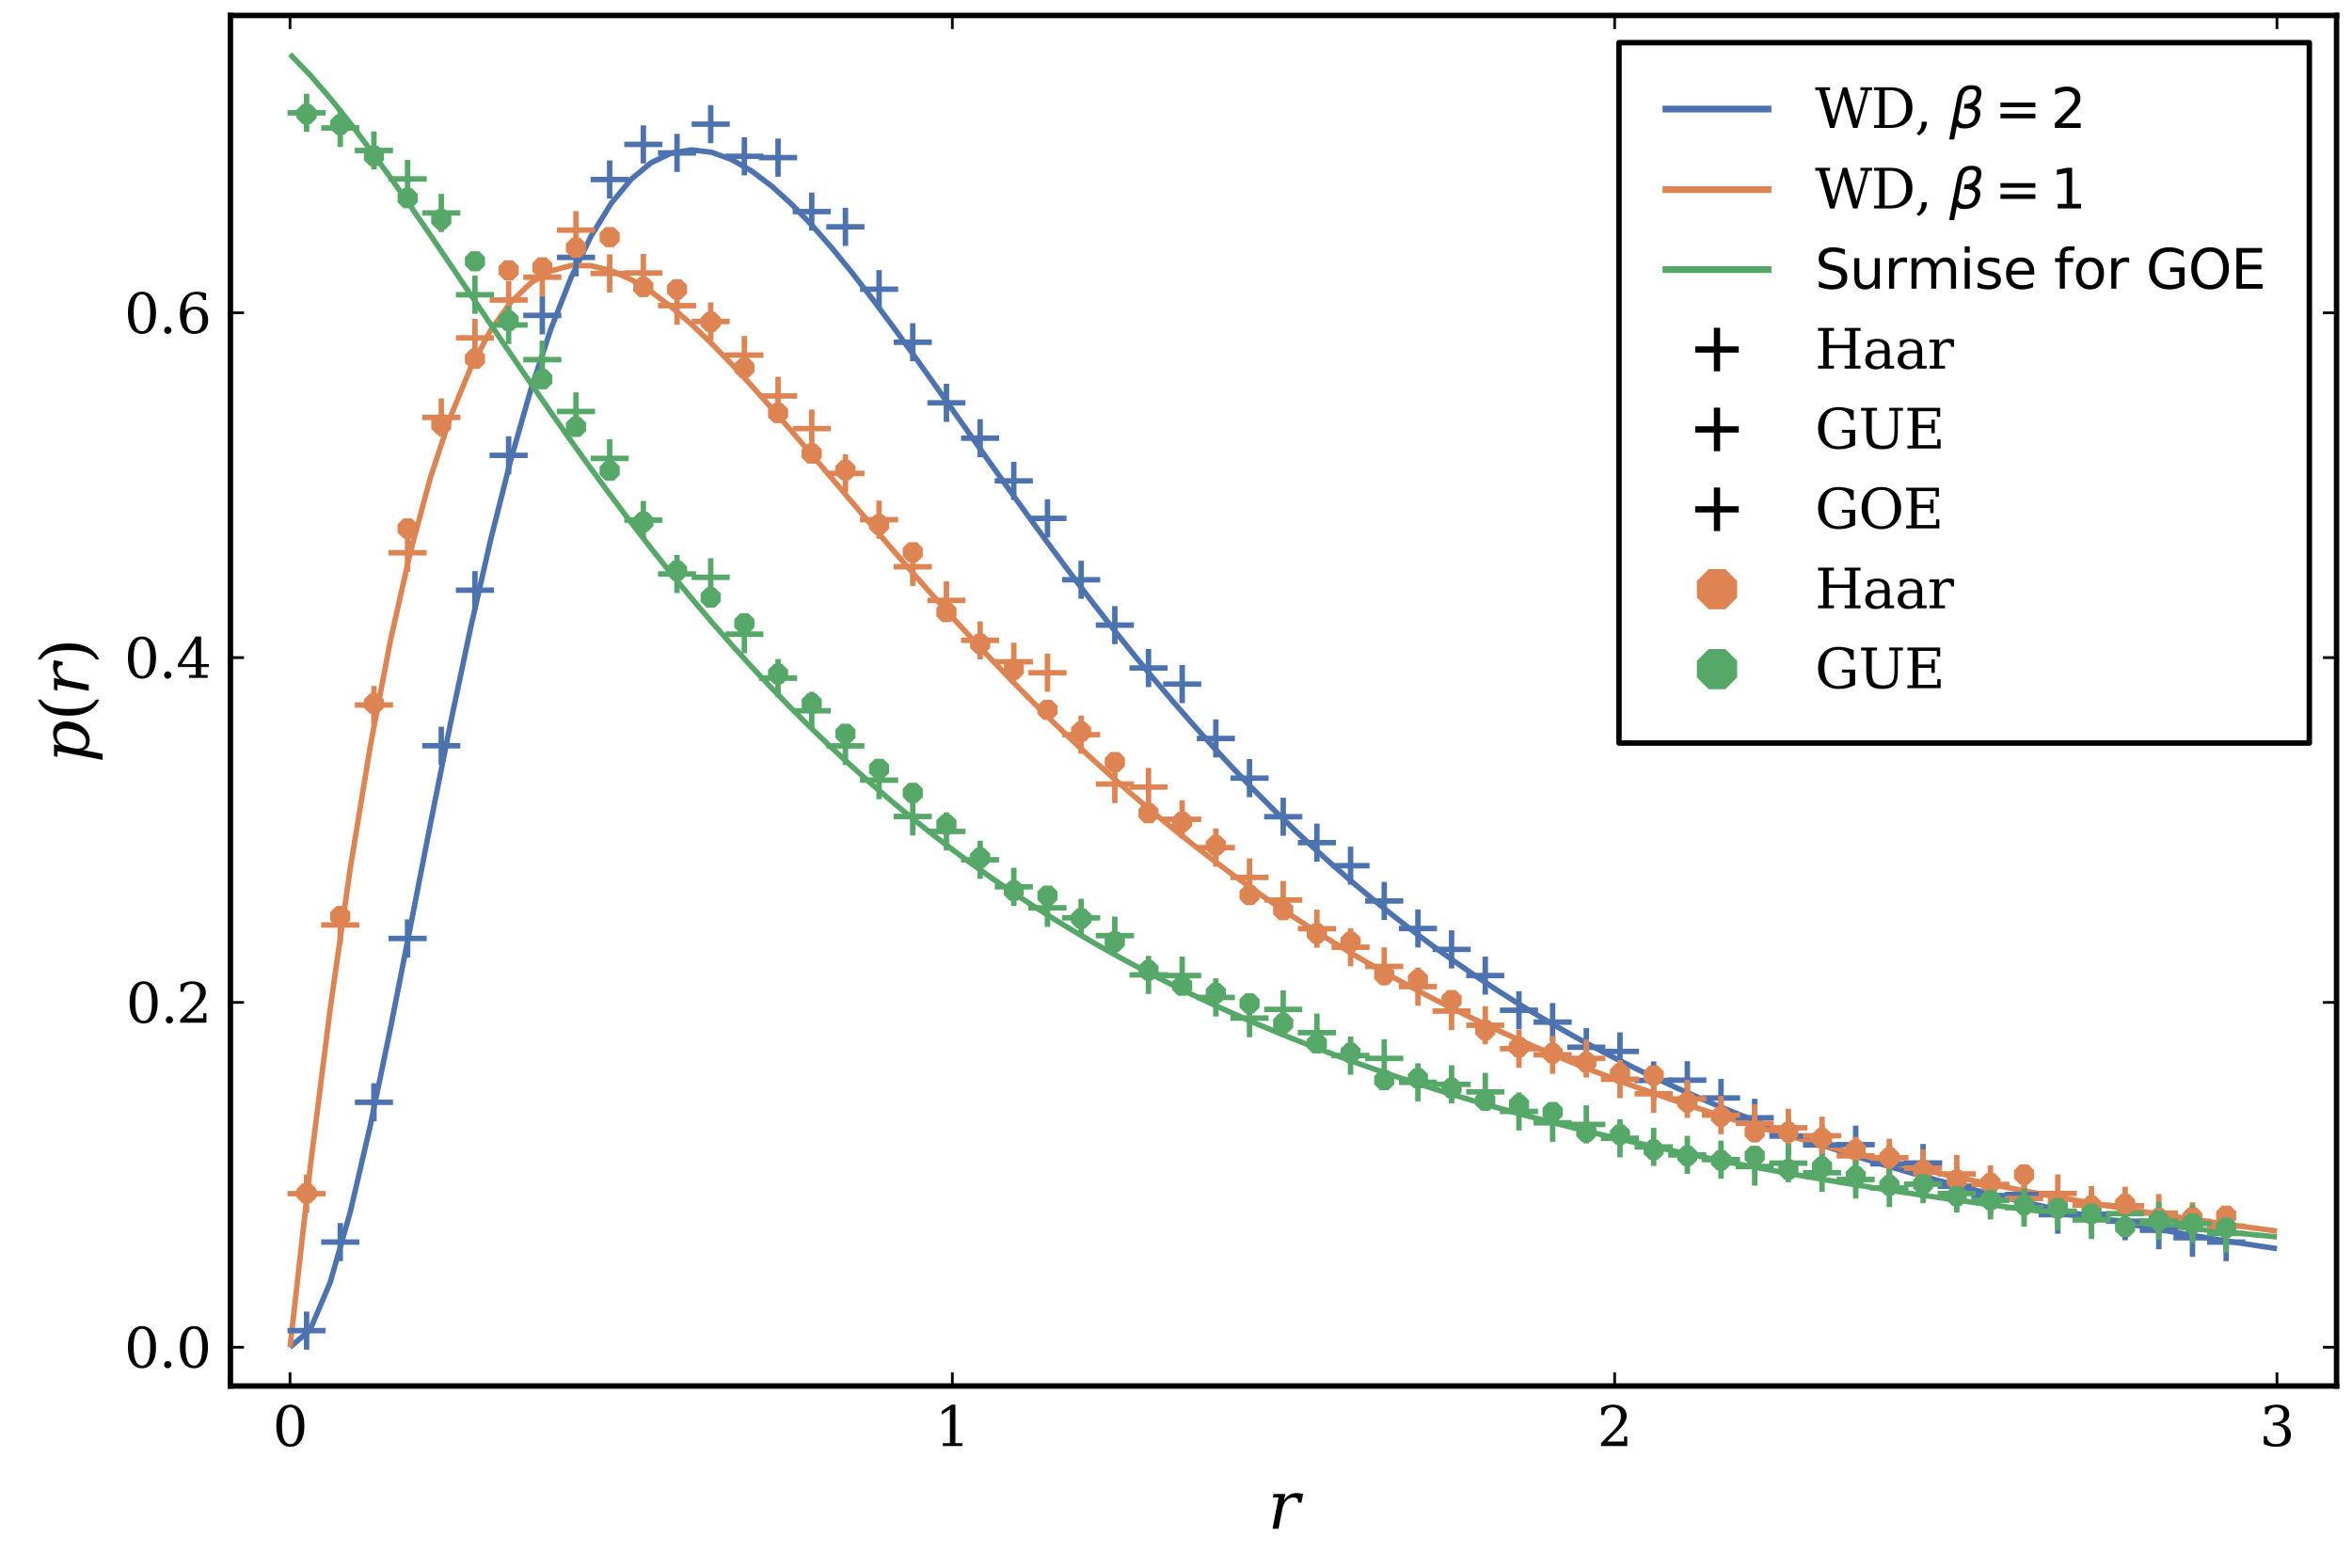 <?xml version="1.0" encoding="utf-8" standalone="no"?>
<!DOCTYPE svg PUBLIC "-//W3C//DTD SVG 1.1//EN"
  "http://www.w3.org/Graphics/SVG/1.1/DTD/svg11.dtd">
<svg xmlns:xlink="http://www.w3.org/1999/xlink" width="432pt" height="288pt" viewBox="0 0 432 288" xmlns="http://www.w3.org/2000/svg" version="1.1">
 <defs>
  <style type="text/css">*{stroke-linejoin: round; stroke-linecap: butt}</style>
 </defs>
 <g id="figure_1">
  <g id="patch_1">
   <path d="M 0 288 
L 432 288 
L 432 0 
L 0 0 
z
" style="fill: #ffffff"/>
  </g>
  <g id="axes_1">
   <g id="patch_2">
    <path d="M 42.321 254.625 
L 429.165 254.625 
L 429.165 2.835 
L 42.321 2.835 
z
" style="fill: #ffffff"/>
   </g>
   <g id="line2d_1">
    <path d="M 53.27 247.499 
L 56.956 244.305 
L 60.642 235.604 
L 64.329 222.694 
L 68.015 206.788 
L 71.701 188.978 
L 75.388 170.21 
L 79.074 151.275 
L 82.76 132.808 
L 86.447 115.3 
L 90.133 99.109 
L 93.819 84.478 
L 97.506 71.554 
L 101.192 60.402 
L 104.878 51.024 
L 108.565 43.376 
L 112.251 37.375 
L 115.937 32.915 
L 119.624 29.876 
L 123.31 28.126 
L 126.996 27.534 
L 130.683 27.968 
L 134.369 29.302 
L 138.055 31.416 
L 141.742 34.199 
L 145.428 37.546 
L 149.114 41.364 
L 152.801 45.569 
L 156.487 50.085 
L 160.173 54.845 
L 163.86 59.788 
L 167.546 64.863 
L 171.232 70.024 
L 174.919 75.232 
L 178.605 80.454 
L 182.291 85.66 
L 185.978 90.827 
L 189.664 95.933 
L 193.35 100.962 
L 197.037 105.9 
L 200.723 110.736 
L 204.409 115.46 
L 208.096 120.066 
L 211.782 124.548 
L 215.468 128.903 
L 219.155 133.128 
L 222.841 137.223 
L 226.527 141.186 
L 230.214 145.018 
L 233.9 148.72 
L 237.586 152.294 
L 241.273 155.742 
L 244.959 159.066 
L 248.645 162.269 
L 252.332 165.353 
L 256.018 168.323 
L 259.704 171.182 
L 263.391 173.931 
L 267.077 176.576 
L 270.763 179.12 
L 274.45 181.565 
L 278.136 183.915 
L 281.822 186.175 
L 285.509 188.346 
L 289.195 190.433 
L 292.881 192.438 
L 296.568 194.364 
L 300.254 196.216 
L 303.94 197.995 
L 307.627 199.704 
L 311.313 201.347 
L 314.999 202.926 
L 318.686 204.443 
L 322.372 205.901 
L 326.059 207.303 
L 329.745 208.651 
L 333.431 209.946 
L 337.118 211.192 
L 340.804 212.39 
L 344.49 213.542 
L 348.177 214.651 
L 351.863 215.717 
L 355.549 216.743 
L 359.236 217.73 
L 362.922 218.68 
L 366.608 219.595 
L 370.295 220.475 
L 373.981 221.323 
L 377.667 222.139 
L 381.354 222.926 
L 385.04 223.684 
L 388.726 224.414 
L 392.413 225.117 
L 396.099 225.795 
L 399.785 226.449 
L 403.472 227.08 
L 407.158 227.688 
L 410.844 228.274 
L 414.531 228.84 
L 418.217 229.386 
" clip-path="url(#p4d0f79e244)" style="fill: none; stroke: #4c72b0"/>
   </g>
   <g id="matplotlib.axis_1">
    <g id="xtick_1">
     <g id="line2d_2">
      <defs>
       <path id="m46403336eb" d="M 0 0 
L 0 -2.5 
" style="stroke: #000000; stroke-width: 0.5"/>
      </defs>
      <g>
       <use xlink:href="#m46403336eb" x="53.27" y="254.625" style="stroke: #000000; stroke-width: 0.5"/>
      </g>
     </g>
     <g id="line2d_3">
      <defs>
       <path id="m8832015818" d="M 0 0 
L 0 2.5 
" style="stroke: #000000; stroke-width: 0.5"/>
      </defs>
      <g>
       <use xlink:href="#m8832015818" x="53.27" y="2.835" style="stroke: #000000; stroke-width: 0.5"/>
      </g>
     </g>
     <g id="text_1">
      <!-- $0$ -->
      <g transform="translate(50.07 265.724) scale(0.1 -0.1)">
       <defs>
        <path id="DejaVuSerif-30" d="M 2034 219 
Q 2513 219 2750 744 
Q 2988 1269 2988 2328 
Q 2988 3391 2750 3916 
Q 2513 4441 2034 4441 
Q 1556 4441 1318 3916 
Q 1081 3391 1081 2328 
Q 1081 1269 1318 744 
Q 1556 219 2034 219 
z
M 2034 -91 
Q 1275 -91 848 546 
Q 422 1184 422 2328 
Q 422 3475 848 4112 
Q 1275 4750 2034 4750 
Q 2797 4750 3222 4112 
Q 3647 3475 3647 2328 
Q 3647 1184 3222 546 
Q 2797 -91 2034 -91 
z
" transform="scale(0.016)"/>
       </defs>
       <use xlink:href="#DejaVuSerif-30" transform="translate(0 0.781)"/>
      </g>
     </g>
    </g>
    <g id="xtick_2">
     <g id="line2d_4">
      <g>
       <use xlink:href="#m46403336eb" x="174.919" y="254.625" style="stroke: #000000; stroke-width: 0.5"/>
      </g>
     </g>
     <g id="line2d_5">
      <g>
       <use xlink:href="#m8832015818" x="174.919" y="2.835" style="stroke: #000000; stroke-width: 0.5"/>
      </g>
     </g>
     <g id="text_2">
      <!-- $1$ -->
      <g transform="translate(171.719 265.724) scale(0.1 -0.1)">
       <defs>
        <path id="DejaVuSerif-31" d="M 909 0 
L 909 331 
L 1722 331 
L 1722 4213 
L 781 3603 
L 781 4013 
L 1919 4750 
L 2350 4750 
L 2350 331 
L 3163 331 
L 3163 0 
L 909 0 
z
" transform="scale(0.016)"/>
       </defs>
       <use xlink:href="#DejaVuSerif-31" transform="translate(0 0.781)"/>
      </g>
     </g>
    </g>
    <g id="xtick_3">
     <g id="line2d_6">
      <g>
       <use xlink:href="#m46403336eb" x="296.568" y="254.625" style="stroke: #000000; stroke-width: 0.5"/>
      </g>
     </g>
     <g id="line2d_7">
      <g>
       <use xlink:href="#m8832015818" x="296.568" y="2.835" style="stroke: #000000; stroke-width: 0.5"/>
      </g>
     </g>
     <g id="text_3">
      <!-- $2$ -->
      <g transform="translate(293.368 265.724) scale(0.1 -0.1)">
       <defs>
        <path id="DejaVuSerif-32" d="M 819 3553 
L 469 3553 
L 469 4384 
Q 803 4563 1142 4656 
Q 1481 4750 1806 4750 
Q 2534 4750 2956 4397 
Q 3378 4044 3378 3438 
Q 3378 2753 2422 1800 
Q 2347 1728 2309 1691 
L 1131 513 
L 3078 513 
L 3078 1088 
L 3444 1088 
L 3444 0 
L 434 0 
L 434 341 
L 1850 1753 
Q 2319 2222 2519 2614 
Q 2719 3006 2719 3438 
Q 2719 3909 2473 4175 
Q 2228 4441 1797 4441 
Q 1350 4441 1106 4219 
Q 863 3997 819 3553 
z
" transform="scale(0.016)"/>
       </defs>
       <use xlink:href="#DejaVuSerif-32" transform="translate(0 0.781)"/>
      </g>
     </g>
    </g>
    <g id="xtick_4">
     <g id="line2d_8">
      <g>
       <use xlink:href="#m46403336eb" x="418.217" y="254.625" style="stroke: #000000; stroke-width: 0.5"/>
      </g>
     </g>
     <g id="line2d_9">
      <g>
       <use xlink:href="#m8832015818" x="418.217" y="2.835" style="stroke: #000000; stroke-width: 0.5"/>
      </g>
     </g>
     <g id="text_4">
      <!-- $3$ -->
      <g transform="translate(415.017 265.724) scale(0.1 -0.1)">
       <defs>
        <path id="DejaVuSerif-33" d="M 622 4469 
Q 988 4606 1323 4678 
Q 1659 4750 1953 4750 
Q 2638 4750 3022 4454 
Q 3406 4159 3406 3634 
Q 3406 3213 3140 2930 
Q 2875 2647 2388 2547 
Q 2963 2466 3280 2130 
Q 3597 1794 3597 1259 
Q 3597 606 3158 257 
Q 2719 -91 1894 -91 
Q 1528 -91 1179 -12 
Q 831 66 488 225 
L 488 1131 
L 838 1131 
Q 869 681 1141 450 
Q 1413 219 1906 219 
Q 2384 219 2661 495 
Q 2938 772 2938 1253 
Q 2938 1803 2653 2086 
Q 2369 2369 1819 2369 
L 1522 2369 
L 1522 2688 
L 1678 2688 
Q 2225 2688 2498 2914 
Q 2772 3141 2772 3597 
Q 2772 4006 2547 4223 
Q 2322 4441 1900 4441 
Q 1478 4441 1245 4241 
Q 1013 4041 972 3647 
L 622 3647 
L 622 4469 
z
" transform="scale(0.016)"/>
       </defs>
       <use xlink:href="#DejaVuSerif-33" transform="translate(0 0.781)"/>
      </g>
     </g>
    </g>
    <g id="text_5">
     <!-- $r$ -->
     <g transform="translate(232.863 280.922) scale(0.12 -0.12)">
      <defs>
       <path id="DejaVuSerif-Italic-72" d="M 3375 3328 
L 3213 2497 
L 2881 2497 
Q 2891 2559 2891 2613 
Q 2891 2775 2816 2866 
Q 2719 2988 2484 2988 
Q 2059 2988 1775 2694 
Q 1491 2400 1384 1850 
L 1025 0 
L 450 0 
L 1031 2994 
L 481 2994 
L 544 3322 
L 1669 3322 
L 1556 2731 
Q 1791 3078 2089 3245 
Q 2388 3413 2769 3413 
Q 2909 3413 3059 3391 
Q 3209 3369 3375 3328 
z
" transform="scale(0.016)"/>
      </defs>
      <use xlink:href="#DejaVuSerif-Italic-72" transform="translate(0 0.672)"/>
     </g>
    </g>
   </g>
   <g id="matplotlib.axis_2">
    <g id="ytick_1">
     <g id="line2d_10">
      <defs>
       <path id="m30ff85c59e" d="M 0 0 
L 2.5 0 
" style="stroke: #000000; stroke-width: 0.5"/>
      </defs>
      <g>
       <use xlink:href="#m30ff85c59e" x="42.321" y="247.499" style="stroke: #000000; stroke-width: 0.5"/>
      </g>
     </g>
     <g id="line2d_11">
      <defs>
       <path id="m634d676a30" d="M 0 0 
L -2.5 0 
" style="stroke: #000000; stroke-width: 0.5"/>
      </defs>
      <g>
       <use xlink:href="#m634d676a30" x="429.165" y="247.499" style="stroke: #000000; stroke-width: 0.5"/>
      </g>
     </g>
     <g id="text_6">
      <!-- $0.0$ -->
      <g transform="translate(22.821 251.298) scale(0.1 -0.1)">
       <defs>
        <path id="DejaVuSerif-2e" d="M 603 325 
Q 603 500 722 622 
Q 841 744 1019 744 
Q 1191 744 1312 622 
Q 1434 500 1434 325 
Q 1434 153 1312 31 
Q 1191 -91 1019 -91 
Q 841 -91 722 29 
Q 603 150 603 325 
z
" transform="scale(0.016)"/>
       </defs>
       <use xlink:href="#DejaVuSerif-30" transform="translate(0 0.781)"/>
       <use xlink:href="#DejaVuSerif-2e" transform="translate(63.623 0.781)"/>
       <use xlink:href="#DejaVuSerif-30" transform="translate(95.41 0.781)"/>
      </g>
     </g>
    </g>
    <g id="ytick_2">
     <g id="line2d_12">
      <g>
       <use xlink:href="#m30ff85c59e" x="42.321" y="184.156" style="stroke: #000000; stroke-width: 0.5"/>
      </g>
     </g>
     <g id="line2d_13">
      <g>
       <use xlink:href="#m634d676a30" x="429.165" y="184.156" style="stroke: #000000; stroke-width: 0.5"/>
      </g>
     </g>
     <g id="text_7">
      <!-- $0.2$ -->
      <g transform="translate(23.121 187.955) scale(0.1 -0.1)">
       <use xlink:href="#DejaVuSerif-30" transform="translate(0 0.781)"/>
       <use xlink:href="#DejaVuSerif-2e" transform="translate(63.623 0.781)"/>
       <use xlink:href="#DejaVuSerif-32" transform="translate(92.785 0.781)"/>
      </g>
     </g>
    </g>
    <g id="ytick_3">
     <g id="line2d_14">
      <g>
       <use xlink:href="#m30ff85c59e" x="42.321" y="120.812" style="stroke: #000000; stroke-width: 0.5"/>
      </g>
     </g>
     <g id="line2d_15">
      <g>
       <use xlink:href="#m634d676a30" x="429.165" y="120.812" style="stroke: #000000; stroke-width: 0.5"/>
      </g>
     </g>
     <g id="text_8">
      <!-- $0.4$ -->
      <g transform="translate(22.821 124.611) scale(0.1 -0.1)">
       <defs>
        <path id="DejaVuSerif-34" d="M 2234 1581 
L 2234 4063 
L 641 1581 
L 2234 1581 
z
M 3609 0 
L 1484 0 
L 1484 331 
L 2234 331 
L 2234 1247 
L 197 1247 
L 197 1588 
L 2241 4750 
L 2859 4750 
L 2859 1581 
L 3750 1581 
L 3750 1247 
L 2859 1247 
L 2859 331 
L 3609 331 
L 3609 0 
z
" transform="scale(0.016)"/>
       </defs>
       <use xlink:href="#DejaVuSerif-30" transform="translate(0 0.781)"/>
       <use xlink:href="#DejaVuSerif-2e" transform="translate(63.623 0.781)"/>
       <use xlink:href="#DejaVuSerif-34" transform="translate(95.41 0.781)"/>
      </g>
     </g>
    </g>
    <g id="ytick_4">
     <g id="line2d_16">
      <g>
       <use xlink:href="#m30ff85c59e" x="42.321" y="57.468" style="stroke: #000000; stroke-width: 0.5"/>
      </g>
     </g>
     <g id="line2d_17">
      <g>
       <use xlink:href="#m634d676a30" x="429.165" y="57.468" style="stroke: #000000; stroke-width: 0.5"/>
      </g>
     </g>
     <g id="text_9">
      <!-- $0.6$ -->
      <g transform="translate(22.821 61.268) scale(0.1 -0.1)">
       <defs>
        <path id="DejaVuSerif-36" d="M 2094 219 
Q 2534 219 2771 542 
Q 3009 866 3009 1472 
Q 3009 2078 2771 2401 
Q 2534 2725 2094 2725 
Q 1647 2725 1412 2412 
Q 1178 2100 1178 1509 
Q 1178 888 1415 553 
Q 1653 219 2094 219 
z
M 1075 2569 
Q 1288 2803 1556 2918 
Q 1825 3034 2163 3034 
Q 2859 3034 3264 2615 
Q 3669 2197 3669 1472 
Q 3669 763 3233 336 
Q 2797 -91 2069 -91 
Q 1278 -91 853 498 
Q 428 1088 428 2181 
Q 428 3406 931 4078 
Q 1434 4750 2350 4750 
Q 2597 4750 2869 4703 
Q 3141 4656 3425 4563 
L 3425 3794 
L 3072 3794 
Q 3034 4109 2831 4275 
Q 2628 4441 2284 4441 
Q 1678 4441 1381 3981 
Q 1084 3522 1075 2569 
z
" transform="scale(0.016)"/>
       </defs>
       <use xlink:href="#DejaVuSerif-30" transform="translate(0 0.781)"/>
       <use xlink:href="#DejaVuSerif-2e" transform="translate(63.623 0.781)"/>
       <use xlink:href="#DejaVuSerif-36" transform="translate(95.41 0.781)"/>
      </g>
     </g>
    </g>
    <g id="text_10">
     <!-- $p(r)$ -->
     <g transform="translate(16.301 140.13) rotate(-90) scale(0.12 -0.12)">
      <defs>
       <path id="DejaVuSerif-Italic-70" d="M 1466 1825 
L 1400 1497 
Q 1353 1250 1353 1053 
Q 1353 769 1453 581 
Q 1622 269 2059 269 
Q 2500 269 2795 622 
Q 3091 975 3225 1663 
Q 3284 1978 3284 2225 
Q 3284 2513 3200 2703 
Q 3041 3053 2600 3053 
Q 2163 3053 1872 2737 
Q 1581 2422 1466 1825 
z
M 1116 2988 
L 563 2988 
L 628 3322 
L 1756 3322 
L 1656 2803 
Q 1884 3116 2175 3264 
Q 2466 3413 2850 3413 
Q 3463 3413 3753 2928 
Q 3947 2609 3947 2163 
Q 3947 1928 3897 1663 
Q 3744 881 3262 395 
Q 2781 -91 2169 -91 
Q 1784 -91 1551 57 
Q 1319 206 1213 519 
L 850 -1331 
L 275 -1331 
L 1116 2988 
z
" transform="scale(0.016)"/>
       <path id="DejaVuSerif-28" d="M 2041 -997 
Q 1281 -656 893 83 
Q 506 822 506 1931 
Q 506 3044 893 3783 
Q 1281 4522 2041 4863 
L 2041 4556 
Q 1559 4225 1350 3623 
Q 1141 3022 1141 1931 
Q 1141 844 1350 242 
Q 1559 -359 2041 -691 
L 2041 -997 
z
" transform="scale(0.016)"/>
       <path id="DejaVuSerif-29" d="M 453 -997 
L 453 -691 
Q 934 -359 1145 242 
Q 1356 844 1356 1931 
Q 1356 3022 1145 3623 
Q 934 4225 453 4556 
L 453 4863 
Q 1216 4522 1603 3783 
Q 1991 3044 1991 1931 
Q 1991 822 1603 83 
Q 1216 -656 453 -997 
z
" transform="scale(0.016)"/>
      </defs>
      <use xlink:href="#DejaVuSerif-Italic-70" transform="translate(0 0.016)"/>
      <use xlink:href="#DejaVuSerif-28" transform="translate(64.014 0.016)"/>
      <use xlink:href="#DejaVuSerif-Italic-72" transform="translate(103.027 0.016)"/>
      <use xlink:href="#DejaVuSerif-29" transform="translate(150.83 0.016)"/>
     </g>
    </g>
   </g>
   <g id="line2d_18">
    <path d="M 53.27 247.499 
L 56.956 214.657 
L 60.642 185.369 
L 64.329 159.552 
L 68.015 137.068 
L 71.701 117.738 
L 75.388 101.355 
L 79.074 87.692 
L 82.76 76.512 
L 86.447 67.578 
L 90.133 60.656 
L 93.819 55.521 
L 97.506 51.961 
L 101.192 49.776 
L 104.878 48.782 
L 108.565 48.813 
L 112.251 49.718 
L 115.937 51.36 
L 119.624 53.619 
L 123.31 56.389 
L 126.996 59.575 
L 130.683 63.097 
L 134.369 66.883 
L 138.055 70.871 
L 141.742 75.01 
L 145.428 79.252 
L 149.114 83.561 
L 152.801 87.903 
L 156.487 92.252 
L 160.173 96.583 
L 163.86 100.878 
L 167.546 105.122 
L 171.232 109.301 
L 174.919 113.404 
L 178.605 117.425 
L 182.291 121.356 
L 185.978 125.193 
L 189.664 128.931 
L 193.35 132.57 
L 197.037 136.106 
L 200.723 139.54 
L 204.409 142.872 
L 208.096 146.102 
L 211.782 149.23 
L 215.468 152.259 
L 219.155 155.191 
L 222.841 158.026 
L 226.527 160.767 
L 230.214 163.417 
L 233.9 165.978 
L 237.586 168.452 
L 241.273 170.841 
L 244.959 173.149 
L 248.645 175.377 
L 252.332 177.529 
L 256.018 179.607 
L 259.704 181.613 
L 263.391 183.549 
L 267.077 185.419 
L 270.763 187.224 
L 274.45 188.967 
L 278.136 190.65 
L 281.822 192.275 
L 285.509 193.844 
L 289.195 195.36 
L 292.881 196.824 
L 296.568 198.238 
L 300.254 199.604 
L 303.94 200.924 
L 307.627 202.2 
L 311.313 203.432 
L 314.999 204.624 
L 318.686 205.776 
L 322.372 206.889 
L 326.059 207.966 
L 329.745 209.008 
L 333.431 210.015 
L 337.118 210.99 
L 340.804 211.933 
L 344.49 212.846 
L 348.177 213.73 
L 351.863 214.585 
L 355.549 215.413 
L 359.236 216.215 
L 362.922 216.992 
L 366.608 217.744 
L 370.295 218.474 
L 373.981 219.18 
L 377.667 219.865 
L 381.354 220.529 
L 385.04 221.173 
L 388.726 221.797 
L 392.413 222.403 
L 396.099 222.99 
L 399.785 223.56 
L 403.472 224.113 
L 407.158 224.65 
L 410.844 225.171 
L 414.531 225.677 
L 418.217 226.168 
" clip-path="url(#p4d0f79e244)" style="fill: none; stroke: #dd8452"/>
   </g>
   <g id="patch_3">
    <path d="M 42.321 254.625 
L 42.321 2.835 
" style="fill: none; stroke: #000000; stroke-linejoin: miter; stroke-linecap: square"/>
   </g>
   <g id="patch_4">
    <path d="M 429.165 254.625 
L 429.165 2.835 
" style="fill: none; stroke: #000000; stroke-linejoin: miter; stroke-linecap: square"/>
   </g>
   <g id="patch_5">
    <path d="M 42.321 254.625 
L 429.165 254.625 
" style="fill: none; stroke: #000000; stroke-linejoin: miter; stroke-linecap: square"/>
   </g>
   <g id="patch_6">
    <path d="M 42.321 2.835 
L 429.165 2.835 
" style="fill: none; stroke: #000000; stroke-linejoin: miter; stroke-linecap: square"/>
   </g>
   <g id="line2d_19">
    <path d="M 53.27 9.961 
L 56.956 13.793 
L 60.642 18.04 
L 64.329 22.634 
L 68.015 27.506 
L 71.701 32.598 
L 75.388 37.853 
L 79.074 43.224 
L 82.76 48.665 
L 86.447 54.14 
L 90.133 59.614 
L 93.819 65.059 
L 97.506 70.451 
L 101.192 75.769 
L 104.878 80.997 
L 108.565 86.121 
L 112.251 91.13 
L 115.937 96.016 
L 119.624 100.772 
L 123.31 105.394 
L 126.996 109.879 
L 130.683 114.225 
L 134.369 118.432 
L 138.055 122.5 
L 141.742 126.431 
L 145.428 130.227 
L 149.114 133.889 
L 152.801 137.421 
L 156.487 140.827 
L 160.173 144.108 
L 163.86 147.269 
L 167.546 150.315 
L 171.232 153.247 
L 174.919 156.071 
L 178.605 158.789 
L 182.291 161.407 
L 185.978 163.927 
L 189.664 166.354 
L 193.35 168.69 
L 197.037 170.94 
L 200.723 173.106 
L 204.409 175.193 
L 208.096 177.204 
L 211.782 179.14 
L 215.468 181.007 
L 219.155 182.806 
L 222.841 184.54 
L 226.527 186.211 
L 230.214 187.824 
L 233.9 189.379 
L 237.586 190.88 
L 241.273 192.328 
L 244.959 193.725 
L 248.645 195.075 
L 252.332 196.378 
L 256.018 197.637 
L 259.704 198.853 
L 263.391 200.029 
L 267.077 201.165 
L 270.763 202.264 
L 274.45 203.327 
L 278.136 204.355 
L 281.822 205.349 
L 285.509 206.312 
L 289.195 207.244 
L 292.881 208.147 
L 296.568 209.022 
L 300.254 209.869 
L 303.94 210.69 
L 307.627 211.486 
L 311.313 212.257 
L 314.999 213.006 
L 318.686 213.731 
L 322.372 214.436 
L 326.059 215.119 
L 329.745 215.783 
L 333.431 216.427 
L 337.118 217.053 
L 340.804 217.661 
L 344.49 218.251 
L 348.177 218.825 
L 351.863 219.383 
L 355.549 219.925 
L 359.236 220.453 
L 362.922 220.966 
L 366.608 221.465 
L 370.295 221.951 
L 373.981 222.423 
L 377.667 222.884 
L 381.354 223.332 
L 385.04 223.768 
L 388.726 224.193 
L 392.413 224.607 
L 396.099 225.011 
L 399.785 225.404 
L 403.472 225.787 
L 407.158 226.161 
L 410.844 226.526 
L 414.531 226.881 
L 418.217 227.228 
" clip-path="url(#p4d0f79e244)" style="fill: none; stroke: #55a868"/>
   </g>
   <g id="PathCollection_1">
    <defs>
     <path id="m7edbd89b9f" d="M -3.5 0 
L 3.5 0 
M 0 3.5 
L 0 -3.5 
" style="stroke: #4c72b0"/>
    </defs>
    <g clip-path="url(#p4d0f79e244)">
     <use xlink:href="#m7edbd89b9f" x="56.311" y="244.45" style="fill: #4c72b0; stroke: #4c72b0"/>
     <use xlink:href="#m7edbd89b9f" x="62.496" y="228.186" style="fill: #4c72b0; stroke: #4c72b0"/>
     <use xlink:href="#m7edbd89b9f" x="68.682" y="202.502" style="fill: #4c72b0; stroke: #4c72b0"/>
     <use xlink:href="#m7edbd89b9f" x="74.867" y="172.404" style="fill: #4c72b0; stroke: #4c72b0"/>
     <use xlink:href="#m7edbd89b9f" x="81.053" y="137.001" style="fill: #4c72b0; stroke: #4c72b0"/>
     <use xlink:href="#m7edbd89b9f" x="87.239" y="108.416" style="fill: #4c72b0; stroke: #4c72b0"/>
     <use xlink:href="#m7edbd89b9f" x="93.424" y="83.649" style="fill: #4c72b0; stroke: #4c72b0"/>
     <use xlink:href="#m7edbd89b9f" x="99.61" y="57.94" style="fill: #4c72b0; stroke: #4c72b0"/>
     <use xlink:href="#m7edbd89b9f" x="105.795" y="47.279" style="fill: #4c72b0; stroke: #4c72b0"/>
     <use xlink:href="#m7edbd89b9f" x="111.981" y="32.974" style="fill: #4c72b0; stroke: #4c72b0"/>
     <use xlink:href="#m7edbd89b9f" x="118.166" y="26.528" style="fill: #4c72b0; stroke: #4c72b0"/>
     <use xlink:href="#m7edbd89b9f" x="124.352" y="28.09" style="fill: #4c72b0; stroke: #4c72b0"/>
     <use xlink:href="#m7edbd89b9f" x="130.537" y="22.809" style="fill: #4c72b0; stroke: #4c72b0"/>
     <use xlink:href="#m7edbd89b9f" x="136.723" y="28.71" style="fill: #4c72b0; stroke: #4c72b0"/>
     <use xlink:href="#m7edbd89b9f" x="142.908" y="28.958" style="fill: #4c72b0; stroke: #4c72b0"/>
     <use xlink:href="#m7edbd89b9f" x="149.094" y="38.874" style="fill: #4c72b0; stroke: #4c72b0"/>
     <use xlink:href="#m7edbd89b9f" x="155.28" y="41.676" style="fill: #4c72b0; stroke: #4c72b0"/>
     <use xlink:href="#m7edbd89b9f" x="161.465" y="53.13" style="fill: #4c72b0; stroke: #4c72b0"/>
     <use xlink:href="#m7edbd89b9f" x="167.651" y="62.873" style="fill: #4c72b0; stroke: #4c72b0"/>
     <use xlink:href="#m7edbd89b9f" x="173.836" y="74.005" style="fill: #4c72b0; stroke: #4c72b0"/>
     <use xlink:href="#m7edbd89b9f" x="180.022" y="80.5" style="fill: #4c72b0; stroke: #4c72b0"/>
     <use xlink:href="#m7edbd89b9f" x="186.207" y="88.335" style="fill: #4c72b0; stroke: #4c72b0"/>
     <use xlink:href="#m7edbd89b9f" x="192.393" y="95.227" style="fill: #4c72b0; stroke: #4c72b0"/>
     <use xlink:href="#m7edbd89b9f" x="198.578" y="106.507" style="fill: #4c72b0; stroke: #4c72b0"/>
     <use xlink:href="#m7edbd89b9f" x="204.764" y="114.837" style="fill: #4c72b0; stroke: #4c72b0"/>
     <use xlink:href="#m7edbd89b9f" x="210.949" y="122.721" style="fill: #4c72b0; stroke: #4c72b0"/>
     <use xlink:href="#m7edbd89b9f" x="217.135" y="125.671" style="fill: #4c72b0; stroke: #4c72b0"/>
     <use xlink:href="#m7edbd89b9f" x="223.321" y="135.662" style="fill: #4c72b0; stroke: #4c72b0"/>
     <use xlink:href="#m7edbd89b9f" x="229.506" y="142.951" style="fill: #4c72b0; stroke: #4c72b0"/>
     <use xlink:href="#m7edbd89b9f" x="235.692" y="150.042" style="fill: #4c72b0; stroke: #4c72b0"/>
     <use xlink:href="#m7edbd89b9f" x="241.877" y="154.802" style="fill: #4c72b0; stroke: #4c72b0"/>
     <use xlink:href="#m7edbd89b9f" x="248.063" y="159.041" style="fill: #4c72b0; stroke: #4c72b0"/>
     <use xlink:href="#m7edbd89b9f" x="254.248" y="165.512" style="fill: #4c72b0; stroke: #4c72b0"/>
     <use xlink:href="#m7edbd89b9f" x="260.434" y="170.57" style="fill: #4c72b0; stroke: #4c72b0"/>
     <use xlink:href="#m7edbd89b9f" x="266.619" y="174.412" style="fill: #4c72b0; stroke: #4c72b0"/>
     <use xlink:href="#m7edbd89b9f" x="272.805" y="179.222" style="fill: #4c72b0; stroke: #4c72b0"/>
     <use xlink:href="#m7edbd89b9f" x="278.991" y="185.594" style="fill: #4c72b0; stroke: #4c72b0"/>
     <use xlink:href="#m7edbd89b9f" x="285.176" y="187.775" style="fill: #4c72b0; stroke: #4c72b0"/>
     <use xlink:href="#m7edbd89b9f" x="291.362" y="192.387" style="fill: #4c72b0; stroke: #4c72b0"/>
     <use xlink:href="#m7edbd89b9f" x="297.547" y="193.155" style="fill: #4c72b0; stroke: #4c72b0"/>
     <use xlink:href="#m7edbd89b9f" x="303.733" y="198.485" style="fill: #4c72b0; stroke: #4c72b0"/>
     <use xlink:href="#m7edbd89b9f" x="309.918" y="198.436" style="fill: #4c72b0; stroke: #4c72b0"/>
     <use xlink:href="#m7edbd89b9f" x="316.104" y="201.708" style="fill: #4c72b0; stroke: #4c72b0"/>
     <use xlink:href="#m7edbd89b9f" x="322.289" y="205.353" style="fill: #4c72b0; stroke: #4c72b0"/>
     <use xlink:href="#m7edbd89b9f" x="328.475" y="208.7" style="fill: #4c72b0; stroke: #4c72b0"/>
     <use xlink:href="#m7edbd89b9f" x="334.66" y="210.336" style="fill: #4c72b0; stroke: #4c72b0"/>
     <use xlink:href="#m7edbd89b9f" x="340.846" y="210.286" style="fill: #4c72b0; stroke: #4c72b0"/>
     <use xlink:href="#m7edbd89b9f" x="347.032" y="213.807" style="fill: #4c72b0; stroke: #4c72b0"/>
     <use xlink:href="#m7edbd89b9f" x="353.217" y="213.658" style="fill: #4c72b0; stroke: #4c72b0"/>
     <use xlink:href="#m7edbd89b9f" x="359.403" y="217.922" style="fill: #4c72b0; stroke: #4c72b0"/>
     <use xlink:href="#m7edbd89b9f" x="365.588" y="219.633" style="fill: #4c72b0; stroke: #4c72b0"/>
     <use xlink:href="#m7edbd89b9f" x="371.774" y="219.435" style="fill: #4c72b0; stroke: #4c72b0"/>
     <use xlink:href="#m7edbd89b9f" x="377.959" y="223.153" style="fill: #4c72b0; stroke: #4c72b0"/>
     <use xlink:href="#m7edbd89b9f" x="384.145" y="223.054" style="fill: #4c72b0; stroke: #4c72b0"/>
     <use xlink:href="#m7edbd89b9f" x="390.33" y="224.343" style="fill: #4c72b0; stroke: #4c72b0"/>
     <use xlink:href="#m7edbd89b9f" x="396.516" y="226.005" style="fill: #4c72b0; stroke: #4c72b0"/>
     <use xlink:href="#m7edbd89b9f" x="402.702" y="227.393" style="fill: #4c72b0; stroke: #4c72b0"/>
     <use xlink:href="#m7edbd89b9f" x="408.887" y="228.186" style="fill: #4c72b0; stroke: #4c72b0"/>
    </g>
   </g>
   <g id="PathCollection_2">
    <defs>
     <path id="m2754b6195f" d="M -3.5 0 
L 3.5 0 
M 0 3.5 
L 0 -3.5 
" style="stroke: #dd8452"/>
    </defs>
    <g clip-path="url(#p4d0f79e244)">
     <use xlink:href="#m2754b6195f" x="56.311" y="219.286" style="fill: #dd8452; stroke: #dd8452"/>
     <use xlink:href="#m2754b6195f" x="62.496" y="169.925" style="fill: #dd8452; stroke: #dd8452"/>
     <use xlink:href="#m2754b6195f" x="68.682" y="129.514" style="fill: #dd8452; stroke: #dd8452"/>
     <use xlink:href="#m2754b6195f" x="74.867" y="101.549" style="fill: #dd8452; stroke: #dd8452"/>
     <use xlink:href="#m2754b6195f" x="81.053" y="76.682" style="fill: #dd8452; stroke: #dd8452"/>
     <use xlink:href="#m2754b6195f" x="87.239" y="62.08" style="fill: #dd8452; stroke: #dd8452"/>
     <use xlink:href="#m2754b6195f" x="93.424" y="55.113" style="fill: #dd8452; stroke: #dd8452"/>
     <use xlink:href="#m2754b6195f" x="99.61" y="50.923" style="fill: #dd8452; stroke: #dd8452"/>
     <use xlink:href="#m2754b6195f" x="105.795" y="42.271" style="fill: #dd8452; stroke: #dd8452"/>
     <use xlink:href="#m2754b6195f" x="111.981" y="50.229" style="fill: #dd8452; stroke: #dd8452"/>
     <use xlink:href="#m2754b6195f" x="118.166" y="50.155" style="fill: #dd8452; stroke: #dd8452"/>
     <use xlink:href="#m2754b6195f" x="124.352" y="56.155" style="fill: #dd8452; stroke: #dd8452"/>
     <use xlink:href="#m2754b6195f" x="130.537" y="59.055" style="fill: #dd8452; stroke: #dd8452"/>
     <use xlink:href="#m2754b6195f" x="136.723" y="65.228" style="fill: #dd8452; stroke: #dd8452"/>
     <use xlink:href="#m2754b6195f" x="142.908" y="72.74" style="fill: #dd8452; stroke: #dd8452"/>
     <use xlink:href="#m2754b6195f" x="149.094" y="78.74" style="fill: #dd8452; stroke: #dd8452"/>
     <use xlink:href="#m2754b6195f" x="155.28" y="86.971" style="fill: #dd8452; stroke: #dd8452"/>
     <use xlink:href="#m2754b6195f" x="161.465" y="95.475" style="fill: #dd8452; stroke: #dd8452"/>
     <use xlink:href="#m2754b6195f" x="167.651" y="104.127" style="fill: #dd8452; stroke: #dd8452"/>
     <use xlink:href="#m2754b6195f" x="173.836" y="110.3" style="fill: #dd8452; stroke: #dd8452"/>
     <use xlink:href="#m2754b6195f" x="180.022" y="117.639" style="fill: #dd8452; stroke: #dd8452"/>
     <use xlink:href="#m2754b6195f" x="186.207" y="121.581" style="fill: #dd8452; stroke: #dd8452"/>
     <use xlink:href="#m2754b6195f" x="192.393" y="123.589" style="fill: #dd8452; stroke: #dd8452"/>
     <use xlink:href="#m2754b6195f" x="198.578" y="134.968" style="fill: #dd8452; stroke: #dd8452"/>
     <use xlink:href="#m2754b6195f" x="204.764" y="144.042" style="fill: #dd8452; stroke: #dd8452"/>
     <use xlink:href="#m2754b6195f" x="210.949" y="144.588" style="fill: #dd8452; stroke: #dd8452"/>
     <use xlink:href="#m2754b6195f" x="217.135" y="150.513" style="fill: #dd8452; stroke: #dd8452"/>
     <use xlink:href="#m2754b6195f" x="223.321" y="155.719" style="fill: #dd8452; stroke: #dd8452"/>
     <use xlink:href="#m2754b6195f" x="229.506" y="161.198" style="fill: #dd8452; stroke: #dd8452"/>
     <use xlink:href="#m2754b6195f" x="235.692" y="165.338" style="fill: #dd8452; stroke: #dd8452"/>
     <use xlink:href="#m2754b6195f" x="241.877" y="170.619" style="fill: #dd8452; stroke: #dd8452"/>
     <use xlink:href="#m2754b6195f" x="248.063" y="174.016" style="fill: #dd8452; stroke: #dd8452"/>
     <use xlink:href="#m2754b6195f" x="254.248" y="177.536" style="fill: #dd8452; stroke: #dd8452"/>
     <use xlink:href="#m2754b6195f" x="260.434" y="181.255" style="fill: #dd8452; stroke: #dd8452"/>
     <use xlink:href="#m2754b6195f" x="266.619" y="185.742" style="fill: #dd8452; stroke: #dd8452"/>
     <use xlink:href="#m2754b6195f" x="272.805" y="188.345" style="fill: #dd8452; stroke: #dd8452"/>
     <use xlink:href="#m2754b6195f" x="278.991" y="192.659" style="fill: #dd8452; stroke: #dd8452"/>
     <use xlink:href="#m2754b6195f" x="285.176" y="193.775" style="fill: #dd8452; stroke: #dd8452"/>
     <use xlink:href="#m2754b6195f" x="291.362" y="194.444" style="fill: #dd8452; stroke: #dd8452"/>
     <use xlink:href="#m2754b6195f" x="297.547" y="198.262" style="fill: #dd8452; stroke: #dd8452"/>
     <use xlink:href="#m2754b6195f" x="303.733" y="200.94" style="fill: #dd8452; stroke: #dd8452"/>
     <use xlink:href="#m2754b6195f" x="309.918" y="201.882" style="fill: #dd8452; stroke: #dd8452"/>
     <use xlink:href="#m2754b6195f" x="316.104" y="204.857" style="fill: #dd8452; stroke: #dd8452"/>
     <use xlink:href="#m2754b6195f" x="322.289" y="206.369" style="fill: #dd8452; stroke: #dd8452"/>
     <use xlink:href="#m2754b6195f" x="328.475" y="207.187" style="fill: #dd8452; stroke: #dd8452"/>
     <use xlink:href="#m2754b6195f" x="334.66" y="208.65" style="fill: #dd8452; stroke: #dd8452"/>
     <use xlink:href="#m2754b6195f" x="340.846" y="212.344" style="fill: #dd8452; stroke: #dd8452"/>
     <use xlink:href="#m2754b6195f" x="347.032" y="212.691" style="fill: #dd8452; stroke: #dd8452"/>
     <use xlink:href="#m2754b6195f" x="353.217" y="214.6" style="fill: #dd8452; stroke: #dd8452"/>
     <use xlink:href="#m2754b6195f" x="359.403" y="215.666" style="fill: #dd8452; stroke: #dd8452"/>
     <use xlink:href="#m2754b6195f" x="365.588" y="217.6" style="fill: #dd8452; stroke: #dd8452"/>
     <use xlink:href="#m2754b6195f" x="371.774" y="220.178" style="fill: #dd8452; stroke: #dd8452"/>
     <use xlink:href="#m2754b6195f" x="377.959" y="219.261" style="fill: #dd8452; stroke: #dd8452"/>
     <use xlink:href="#m2754b6195f" x="384.145" y="221.393" style="fill: #dd8452; stroke: #dd8452"/>
     <use xlink:href="#m2754b6195f" x="390.33" y="221.517" style="fill: #dd8452; stroke: #dd8452"/>
     <use xlink:href="#m2754b6195f" x="396.516" y="222.856" style="fill: #dd8452; stroke: #dd8452"/>
     <use xlink:href="#m2754b6195f" x="402.702" y="224.368" style="fill: #dd8452; stroke: #dd8452"/>
     <use xlink:href="#m2754b6195f" x="408.887" y="225.261" style="fill: #dd8452; stroke: #dd8452"/>
    </g>
   </g>
   <g id="PathCollection_3">
    <defs>
     <path id="m6cd9233d23" d="M -3.5 0 
L 3.5 0 
M 0 3.5 
L 0 -3.5 
" style="stroke: #55a868"/>
    </defs>
    <g clip-path="url(#p4d0f79e244)">
     <use xlink:href="#m6cd9233d23" x="56.311" y="20.727" style="fill: #55a868; stroke: #55a868"/>
     <use xlink:href="#m6cd9233d23" x="62.496" y="23.503" style="fill: #55a868; stroke: #55a868"/>
     <use xlink:href="#m6cd9233d23" x="68.682" y="27.644" style="fill: #55a868; stroke: #55a868"/>
     <use xlink:href="#m6cd9233d23" x="74.867" y="32.875" style="fill: #55a868; stroke: #55a868"/>
     <use xlink:href="#m6cd9233d23" x="81.053" y="39.122" style="fill: #55a868; stroke: #55a868"/>
     <use xlink:href="#m6cd9233d23" x="87.239" y="54.146" style="fill: #55a868; stroke: #55a868"/>
     <use xlink:href="#m6cd9233d23" x="93.424" y="59.7" style="fill: #55a868; stroke: #55a868"/>
     <use xlink:href="#m6cd9233d23" x="99.61" y="66.071" style="fill: #55a868; stroke: #55a868"/>
     <use xlink:href="#m6cd9233d23" x="105.795" y="75.591" style="fill: #55a868; stroke: #55a868"/>
     <use xlink:href="#m6cd9233d23" x="111.981" y="84.219" style="fill: #55a868; stroke: #55a868"/>
     <use xlink:href="#m6cd9233d23" x="118.166" y="95.549" style="fill: #55a868; stroke: #55a868"/>
     <use xlink:href="#m6cd9233d23" x="124.352" y="105.441" style="fill: #55a868; stroke: #55a868"/>
     <use xlink:href="#m6cd9233d23" x="130.537" y="106.061" style="fill: #55a868; stroke: #55a868"/>
     <use xlink:href="#m6cd9233d23" x="136.723" y="116.498" style="fill: #55a868; stroke: #55a868"/>
     <use xlink:href="#m6cd9233d23" x="142.908" y="124.58" style="fill: #55a868; stroke: #55a868"/>
     <use xlink:href="#m6cd9233d23" x="149.094" y="130.58" style="fill: #55a868; stroke: #55a868"/>
     <use xlink:href="#m6cd9233d23" x="155.28" y="137.026" style="fill: #55a868; stroke: #55a868"/>
     <use xlink:href="#m6cd9233d23" x="161.465" y="143.323" style="fill: #55a868; stroke: #55a868"/>
     <use xlink:href="#m6cd9233d23" x="167.651" y="149.992" style="fill: #55a868; stroke: #55a868"/>
     <use xlink:href="#m6cd9233d23" x="173.836" y="152.744" style="fill: #55a868; stroke: #55a868"/>
     <use xlink:href="#m6cd9233d23" x="180.022" y="157.95" style="fill: #55a868; stroke: #55a868"/>
     <use xlink:href="#m6cd9233d23" x="186.207" y="162.909" style="fill: #55a868; stroke: #55a868"/>
     <use xlink:href="#m6cd9233d23" x="192.393" y="166.776" style="fill: #55a868; stroke: #55a868"/>
     <use xlink:href="#m6cd9233d23" x="198.578" y="168.611" style="fill: #55a868; stroke: #55a868"/>
     <use xlink:href="#m6cd9233d23" x="204.764" y="171.884" style="fill: #55a868; stroke: #55a868"/>
     <use xlink:href="#m6cd9233d23" x="210.949" y="179.098" style="fill: #55a868; stroke: #55a868"/>
     <use xlink:href="#m6cd9233d23" x="217.135" y="179.222" style="fill: #55a868; stroke: #55a868"/>
     <use xlink:href="#m6cd9233d23" x="223.321" y="183.238" style="fill: #55a868; stroke: #55a868"/>
     <use xlink:href="#m6cd9233d23" x="229.506" y="187.031" style="fill: #55a868; stroke: #55a868"/>
     <use xlink:href="#m6cd9233d23" x="235.692" y="185.445" style="fill: #55a868; stroke: #55a868"/>
     <use xlink:href="#m6cd9233d23" x="241.877" y="189.709" style="fill: #55a868; stroke: #55a868"/>
     <use xlink:href="#m6cd9233d23" x="248.063" y="193.924" style="fill: #55a868; stroke: #55a868"/>
     <use xlink:href="#m6cd9233d23" x="254.248" y="194.444" style="fill: #55a868; stroke: #55a868"/>
     <use xlink:href="#m6cd9233d23" x="260.434" y="198.832" style="fill: #55a868; stroke: #55a868"/>
     <use xlink:href="#m6cd9233d23" x="266.619" y="199.204" style="fill: #55a868; stroke: #55a868"/>
     <use xlink:href="#m6cd9233d23" x="272.805" y="200.593" style="fill: #55a868; stroke: #55a868"/>
     <use xlink:href="#m6cd9233d23" x="278.991" y="204.188" style="fill: #55a868; stroke: #55a868"/>
     <use xlink:href="#m6cd9233d23" x="285.176" y="206.27" style="fill: #55a868; stroke: #55a868"/>
     <use xlink:href="#m6cd9233d23" x="291.362" y="206.568" style="fill: #55a868; stroke: #55a868"/>
     <use xlink:href="#m6cd9233d23" x="297.547" y="209.121" style="fill: #55a868; stroke: #55a868"/>
     <use xlink:href="#m6cd9233d23" x="303.733" y="210.708" style="fill: #55a868; stroke: #55a868"/>
     <use xlink:href="#m6cd9233d23" x="309.918" y="212.171" style="fill: #55a868; stroke: #55a868"/>
     <use xlink:href="#m6cd9233d23" x="316.104" y="213.038" style="fill: #55a868; stroke: #55a868"/>
     <use xlink:href="#m6cd9233d23" x="322.289" y="214.303" style="fill: #55a868; stroke: #55a868"/>
     <use xlink:href="#m6cd9233d23" x="328.475" y="213.683" style="fill: #55a868; stroke: #55a868"/>
     <use xlink:href="#m6cd9233d23" x="334.66" y="215.443" style="fill: #55a868; stroke: #55a868"/>
     <use xlink:href="#m6cd9233d23" x="340.846" y="216.683" style="fill: #55a868; stroke: #55a868"/>
     <use xlink:href="#m6cd9233d23" x="347.032" y="218.245" style="fill: #55a868; stroke: #55a868"/>
     <use xlink:href="#m6cd9233d23" x="353.217" y="217.55" style="fill: #55a868; stroke: #55a868"/>
     <use xlink:href="#m6cd9233d23" x="359.403" y="219.261" style="fill: #55a868; stroke: #55a868"/>
     <use xlink:href="#m6cd9233d23" x="365.588" y="220.525" style="fill: #55a868; stroke: #55a868"/>
     <use xlink:href="#m6cd9233d23" x="371.774" y="221.864" style="fill: #55a868; stroke: #55a868"/>
     <use xlink:href="#m6cd9233d23" x="377.959" y="222.509" style="fill: #55a868; stroke: #55a868"/>
     <use xlink:href="#m6cd9233d23" x="384.145" y="224.12" style="fill: #55a868; stroke: #55a868"/>
     <use xlink:href="#m6cd9233d23" x="390.33" y="222.955" style="fill: #55a868; stroke: #55a868"/>
     <use xlink:href="#m6cd9233d23" x="396.516" y="224.294" style="fill: #55a868; stroke: #55a868"/>
     <use xlink:href="#m6cd9233d23" x="402.702" y="224.79" style="fill: #55a868; stroke: #55a868"/>
     <use xlink:href="#m6cd9233d23" x="408.887" y="226.6" style="fill: #55a868; stroke: #55a868"/>
    </g>
   </g>
   <g id="PathCollection_4">
    <defs>
     <path id="m6ca14a914f" d="M -0.765 -1.848 
L -1.848 -0.765 
L -1.848 0.765 
L -0.765 1.848 
L 0.765 1.848 
L 1.848 0.765 
L 1.848 -0.765 
L 0.765 -1.848 
z
"/>
    </defs>
    <g clip-path="url(#p4d0f79e244)">
     <use xlink:href="#m6ca14a914f" x="56.311" y="219.212" style="fill: #dd8452"/>
     <use xlink:href="#m6ca14a914f" x="62.496" y="168.338" style="fill: #dd8452"/>
     <use xlink:href="#m6ca14a914f" x="68.682" y="129.266" style="fill: #dd8452"/>
     <use xlink:href="#m6ca14a914f" x="74.867" y="97.086" style="fill: #dd8452"/>
     <use xlink:href="#m6ca14a914f" x="81.053" y="78.021" style="fill: #dd8452"/>
     <use xlink:href="#m6ca14a914f" x="87.239" y="65.923" style="fill: #dd8452"/>
     <use xlink:href="#m6ca14a914f" x="93.424" y="49.659" style="fill: #dd8452"/>
     <use xlink:href="#m6ca14a914f" x="99.61" y="49.114" style="fill: #dd8452"/>
     <use xlink:href="#m6ca14a914f" x="105.795" y="45.519" style="fill: #dd8452"/>
     <use xlink:href="#m6ca14a914f" x="111.981" y="43.56" style="fill: #dd8452"/>
     <use xlink:href="#m6ca14a914f" x="118.166" y="52.733" style="fill: #dd8452"/>
     <use xlink:href="#m6ca14a914f" x="124.352" y="53.155" style="fill: #dd8452"/>
     <use xlink:href="#m6ca14a914f" x="130.537" y="59.13" style="fill: #dd8452"/>
     <use xlink:href="#m6ca14a914f" x="136.723" y="67.584" style="fill: #dd8452"/>
     <use xlink:href="#m6ca14a914f" x="142.908" y="75.889" style="fill: #dd8452"/>
     <use xlink:href="#m6ca14a914f" x="149.094" y="83.327" style="fill: #dd8452"/>
     <use xlink:href="#m6ca14a914f" x="155.28" y="86.376" style="fill: #dd8452"/>
     <use xlink:href="#m6ca14a914f" x="161.465" y="96.367" style="fill: #dd8452"/>
     <use xlink:href="#m6ca14a914f" x="167.651" y="101.449" style="fill: #dd8452"/>
     <use xlink:href="#m6ca14a914f" x="173.836" y="112.457" style="fill: #dd8452"/>
     <use xlink:href="#m6ca14a914f" x="180.022" y="118.283" style="fill: #dd8452"/>
     <use xlink:href="#m6ca14a914f" x="186.207" y="122.994" style="fill: #dd8452"/>
     <use xlink:href="#m6ca14a914f" x="192.393" y="130.407" style="fill: #dd8452"/>
     <use xlink:href="#m6ca14a914f" x="198.578" y="134.423" style="fill: #dd8452"/>
     <use xlink:href="#m6ca14a914f" x="204.764" y="140.001" style="fill: #dd8452"/>
     <use xlink:href="#m6ca14a914f" x="210.949" y="149.397" style="fill: #dd8452"/>
     <use xlink:href="#m6ca14a914f" x="217.135" y="150.984" style="fill: #dd8452"/>
     <use xlink:href="#m6ca14a914f" x="223.321" y="155.323" style="fill: #dd8452"/>
     <use xlink:href="#m6ca14a914f" x="229.506" y="164.421" style="fill: #dd8452"/>
     <use xlink:href="#m6ca14a914f" x="235.692" y="167.223" style="fill: #dd8452"/>
     <use xlink:href="#m6ca14a914f" x="241.877" y="171.487" style="fill: #dd8452"/>
     <use xlink:href="#m6ca14a914f" x="248.063" y="173.024" style="fill: #dd8452"/>
     <use xlink:href="#m6ca14a914f" x="254.248" y="179.098" style="fill: #dd8452"/>
     <use xlink:href="#m6ca14a914f" x="260.434" y="179.966" style="fill: #dd8452"/>
     <use xlink:href="#m6ca14a914f" x="266.619" y="183.734" style="fill: #dd8452"/>
     <use xlink:href="#m6ca14a914f" x="272.805" y="189.238" style="fill: #dd8452"/>
     <use xlink:href="#m6ca14a914f" x="278.991" y="192.362" style="fill: #dd8452"/>
     <use xlink:href="#m6ca14a914f" x="285.176" y="193.502" style="fill: #dd8452"/>
     <use xlink:href="#m6ca14a914f" x="291.362" y="195.163" style="fill: #dd8452"/>
     <use xlink:href="#m6ca14a914f" x="297.547" y="197.221" style="fill: #dd8452"/>
     <use xlink:href="#m6ca14a914f" x="303.733" y="197.568" style="fill: #dd8452"/>
     <use xlink:href="#m6ca14a914f" x="309.918" y="202.477" style="fill: #dd8452"/>
     <use xlink:href="#m6ca14a914f" x="316.104" y="205.105" style="fill: #dd8452"/>
     <use xlink:href="#m6ca14a914f" x="322.289" y="207.981" style="fill: #dd8452"/>
     <use xlink:href="#m6ca14a914f" x="328.475" y="207.981" style="fill: #dd8452"/>
     <use xlink:href="#m6ca14a914f" x="334.66" y="209.121" style="fill: #dd8452"/>
     <use xlink:href="#m6ca14a914f" x="340.846" y="211.228" style="fill: #dd8452"/>
     <use xlink:href="#m6ca14a914f" x="347.032" y="212.642" style="fill: #dd8452"/>
     <use xlink:href="#m6ca14a914f" x="353.217" y="214.972" style="fill: #dd8452"/>
     <use xlink:href="#m6ca14a914f" x="359.403" y="216.782" style="fill: #dd8452"/>
     <use xlink:href="#m6ca14a914f" x="365.588" y="217.352" style="fill: #dd8452"/>
     <use xlink:href="#m6ca14a914f" x="371.774" y="215.765" style="fill: #dd8452"/>
     <use xlink:href="#m6ca14a914f" x="377.959" y="220.724" style="fill: #dd8452"/>
     <use xlink:href="#m6ca14a914f" x="384.145" y="221.517" style="fill: #dd8452"/>
     <use xlink:href="#m6ca14a914f" x="390.33" y="221.195" style="fill: #dd8452"/>
     <use xlink:href="#m6ca14a914f" x="396.516" y="223.798" style="fill: #dd8452"/>
     <use xlink:href="#m6ca14a914f" x="402.702" y="223.649" style="fill: #dd8452"/>
     <use xlink:href="#m6ca14a914f" x="408.887" y="223.327" style="fill: #dd8452"/>
    </g>
   </g>
   <g id="PathCollection_5">
    <defs>
     <path id="me9a4361c8f" d="M -0.765 -1.848 
L -1.848 -0.765 
L -1.848 0.765 
L -0.765 1.848 
L 0.765 1.848 
L 1.848 0.765 
L 1.848 -0.765 
L 0.765 -1.848 
z
"/>
    </defs>
    <g clip-path="url(#p4d0f79e244)">
     <use xlink:href="#me9a4361c8f" x="56.311" y="20.95" style="fill: #55a868"/>
     <use xlink:href="#me9a4361c8f" x="62.496" y="22.884" style="fill: #55a868"/>
     <use xlink:href="#me9a4361c8f" x="68.682" y="28.66" style="fill: #55a868"/>
     <use xlink:href="#me9a4361c8f" x="74.867" y="36.395" style="fill: #55a868"/>
     <use xlink:href="#me9a4361c8f" x="81.053" y="40.312" style="fill: #55a868"/>
     <use xlink:href="#me9a4361c8f" x="87.239" y="47.998" style="fill: #55a868"/>
     <use xlink:href="#me9a4361c8f" x="93.424" y="58.931" style="fill: #55a868"/>
     <use xlink:href="#me9a4361c8f" x="99.61" y="69.666" style="fill: #55a868"/>
     <use xlink:href="#me9a4361c8f" x="105.795" y="78.418" style="fill: #55a868"/>
     <use xlink:href="#me9a4361c8f" x="111.981" y="86.475" style="fill: #55a868"/>
     <use xlink:href="#me9a4361c8f" x="118.166" y="95.871" style="fill: #55a868"/>
     <use xlink:href="#me9a4361c8f" x="124.352" y="104.846" style="fill: #55a868"/>
     <use xlink:href="#me9a4361c8f" x="130.537" y="109.78" style="fill: #55a868"/>
     <use xlink:href="#me9a4361c8f" x="136.723" y="114.515" style="fill: #55a868"/>
     <use xlink:href="#me9a4361c8f" x="142.908" y="123.837" style="fill: #55a868"/>
     <use xlink:href="#me9a4361c8f" x="149.094" y="129.217" style="fill: #55a868"/>
     <use xlink:href="#me9a4361c8f" x="155.28" y="134.795" style="fill: #55a868"/>
     <use xlink:href="#me9a4361c8f" x="161.465" y="141.241" style="fill: #55a868"/>
     <use xlink:href="#me9a4361c8f" x="167.651" y="145.654" style="fill: #55a868"/>
     <use xlink:href="#me9a4361c8f" x="173.836" y="151.455" style="fill: #55a868"/>
     <use xlink:href="#me9a4361c8f" x="180.022" y="157.603" style="fill: #55a868"/>
     <use xlink:href="#me9a4361c8f" x="186.207" y="163.628" style="fill: #55a868"/>
     <use xlink:href="#me9a4361c8f" x="192.393" y="164.545" style="fill: #55a868"/>
     <use xlink:href="#me9a4361c8f" x="198.578" y="168.735" style="fill: #55a868"/>
     <use xlink:href="#me9a4361c8f" x="204.764" y="172.974" style="fill: #55a868"/>
     <use xlink:href="#me9a4361c8f" x="210.949" y="178.255" style="fill: #55a868"/>
     <use xlink:href="#me9a4361c8f" x="217.135" y="181.081" style="fill: #55a868"/>
     <use xlink:href="#me9a4361c8f" x="223.321" y="182.445" style="fill: #55a868"/>
     <use xlink:href="#me9a4361c8f" x="229.506" y="184.329" style="fill: #55a868"/>
     <use xlink:href="#me9a4361c8f" x="235.692" y="187.998" style="fill: #55a868"/>
     <use xlink:href="#me9a4361c8f" x="241.877" y="191.692" style="fill: #55a868"/>
     <use xlink:href="#me9a4361c8f" x="248.063" y="193.428" style="fill: #55a868"/>
     <use xlink:href="#me9a4361c8f" x="254.248" y="198.436" style="fill: #55a868"/>
     <use xlink:href="#me9a4361c8f" x="260.434" y="198.089" style="fill: #55a868"/>
     <use xlink:href="#me9a4361c8f" x="266.619" y="199.899" style="fill: #55a868"/>
     <use xlink:href="#me9a4361c8f" x="272.805" y="202.204" style="fill: #55a868"/>
     <use xlink:href="#me9a4361c8f" x="278.991" y="202.923" style="fill: #55a868"/>
     <use xlink:href="#me9a4361c8f" x="285.176" y="204.287" style="fill: #55a868"/>
     <use xlink:href="#me9a4361c8f" x="291.362" y="207.981" style="fill: #55a868"/>
     <use xlink:href="#me9a4361c8f" x="297.547" y="208.427" style="fill: #55a868"/>
     <use xlink:href="#me9a4361c8f" x="303.733" y="211.228" style="fill: #55a868"/>
     <use xlink:href="#me9a4361c8f" x="309.918" y="212.344" style="fill: #55a868"/>
     <use xlink:href="#me9a4361c8f" x="316.104" y="213.162" style="fill: #55a868"/>
     <use xlink:href="#me9a4361c8f" x="322.289" y="212.344" style="fill: #55a868"/>
     <use xlink:href="#me9a4361c8f" x="328.475" y="214.848" style="fill: #55a868"/>
     <use xlink:href="#me9a4361c8f" x="334.66" y="214.377" style="fill: #55a868"/>
     <use xlink:href="#me9a4361c8f" x="340.846" y="216.063" style="fill: #55a868"/>
     <use xlink:href="#me9a4361c8f" x="347.032" y="217.749" style="fill: #55a868"/>
     <use xlink:href="#me9a4361c8f" x="353.217" y="217.526" style="fill: #55a868"/>
     <use xlink:href="#me9a4361c8f" x="359.403" y="219.732" style="fill: #55a868"/>
     <use xlink:href="#me9a4361c8f" x="365.588" y="220.426" style="fill: #55a868"/>
     <use xlink:href="#me9a4361c8f" x="371.774" y="221.344" style="fill: #55a868"/>
     <use xlink:href="#me9a4361c8f" x="377.959" y="221.963" style="fill: #55a868"/>
     <use xlink:href="#me9a4361c8f" x="384.145" y="222.955" style="fill: #55a868"/>
     <use xlink:href="#me9a4361c8f" x="390.33" y="225.385" style="fill: #55a868"/>
     <use xlink:href="#me9a4361c8f" x="396.516" y="224.195" style="fill: #55a868"/>
     <use xlink:href="#me9a4361c8f" x="402.702" y="224.74" style="fill: #55a868"/>
     <use xlink:href="#me9a4361c8f" x="408.887" y="225.509" style="fill: #55a868"/>
    </g>
   </g>
   <g id="legend_1">
    <g id="patch_7">
     <path d="M 297.365 136.503 
L 424.165 136.503 
L 424.165 7.835 
L 297.365 7.835 
z
" style="fill: #ffffff; stroke: #000000; stroke-linejoin: miter"/>
    </g>
    <g id="line2d_20">
     <path d="M 305.365 20.035 
L 315.365 20.035 
L 325.365 20.035 
" style="fill: none; stroke: #4c72b0; stroke-width: 1.25; stroke-linejoin: miter"/>
    </g>
    <g id="text_11">
     <!-- WD, $\beta = 2$ -->
     <g transform="translate(333.365 23.535) scale(0.1 -0.1)">
      <defs>
       <path id="DejaVuSerif-57" d="M 4878 0 
L 4366 0 
L 3297 3794 
L 2228 0 
L 1716 0 
L 494 4331 
L 31 4331 
L 31 4666 
L 1734 4666 
L 1734 4331 
L 1153 4331 
L 2125 884 
L 3188 4666 
L 3694 4666 
L 4775 844 
L 5753 4331 
L 5216 4331 
L 5216 4666 
L 6559 4666 
L 6559 4331 
L 6100 4331 
L 4878 0 
z
" transform="scale(0.016)"/>
       <path id="DejaVuSerif-44" d="M 1581 331 
L 2163 331 
Q 3072 331 3558 850 
Q 4044 1369 4044 2338 
Q 4044 3306 3559 3818 
Q 3075 4331 2163 4331 
L 1581 4331 
L 1581 331 
z
M 353 0 
L 353 331 
L 947 331 
L 947 4331 
L 353 4331 
L 353 4666 
L 2209 4666 
Q 3416 4666 4089 4050 
Q 4763 3434 4763 2338 
Q 4763 1238 4088 619 
Q 3413 0 2209 0 
L 353 0 
z
" transform="scale(0.016)"/>
       <path id="DejaVuSerif-2c" d="M 231 -622 
Q 525 -406 662 -114 
Q 800 178 800 594 
L 800 709 
L 1416 709 
Q 1391 175 1164 -208 
Q 938 -591 481 -872 
L 231 -622 
z
" transform="scale(0.016)"/>
       <path id="DejaVuSerif-20" transform="scale(0.016)"/>
       <path id="DejaVuSans-Oblique-3b2" d="M 872 216 
L 572 -1331 
L -6 -1331 
L 928 3478 
Q 1206 4903 2538 4903 
Q 3888 4903 3659 3700 
Q 3503 2844 2894 2531 
Q 3713 2250 3553 1416 
Q 3272 -69 1759 -66 
Q 1097 -63 872 216 
z
M 1019 966 
Q 1259 422 1875 425 
Q 2775 425 2966 1406 
Q 3138 2288 1675 2219 
L 1778 2750 
Q 2909 2731 3106 3750 
Q 3241 4438 2509 4434 
Q 1691 4434 1503 3459 
L 1019 966 
z
" transform="scale(0.016)"/>
       <path id="DejaVuSans-3d" d="M 678 2906 
L 4684 2906 
L 4684 2381 
L 678 2381 
L 678 2906 
z
M 678 1631 
L 4684 1631 
L 4684 1100 
L 678 1100 
L 678 1631 
z
" transform="scale(0.016)"/>
       <path id="DejaVuSans-32" d="M 1228 531 
L 3431 531 
L 3431 0 
L 469 0 
L 469 531 
Q 828 903 1448 1529 
Q 2069 2156 2228 2338 
Q 2531 2678 2651 2914 
Q 2772 3150 2772 3378 
Q 2772 3750 2511 3984 
Q 2250 4219 1831 4219 
Q 1534 4219 1204 4116 
Q 875 4013 500 3803 
L 500 4441 
Q 881 4594 1212 4672 
Q 1544 4750 1819 4750 
Q 2544 4750 2975 4387 
Q 3406 4025 3406 3419 
Q 3406 3131 3298 2873 
Q 3191 2616 2906 2266 
Q 2828 2175 2409 1742 
Q 1991 1309 1228 531 
z
" transform="scale(0.016)"/>
      </defs>
      <use xlink:href="#DejaVuSerif-57" transform="translate(0 0.391)"/>
      <use xlink:href="#DejaVuSerif-44" transform="translate(102.783 0.391)"/>
      <use xlink:href="#DejaVuSerif-2c" transform="translate(182.959 0.391)"/>
      <use xlink:href="#DejaVuSerif-20" transform="translate(214.746 0.391)"/>
      <use xlink:href="#DejaVuSans-Oblique-3b2" transform="translate(246.533 0.391)"/>
      <use xlink:href="#DejaVuSans-3d" transform="translate(329.834 0.391)"/>
      <use xlink:href="#DejaVuSans-32" transform="translate(433.105 0.391)"/>
     </g>
    </g>
    <g id="line2d_21">
     <path d="M 305.365 34.835 
L 315.365 34.835 
L 325.365 34.835 
" style="fill: none; stroke: #dd8452; stroke-width: 1.25; stroke-linejoin: miter"/>
    </g>
    <g id="text_12">
     <!-- WD, $\beta = 1$ -->
     <g transform="translate(333.365 38.335) scale(0.1 -0.1)">
      <defs>
       <path id="DejaVuSans-31" d="M 794 531 
L 1825 531 
L 1825 4091 
L 703 3866 
L 703 4441 
L 1819 4666 
L 2450 4666 
L 2450 531 
L 3481 531 
L 3481 0 
L 794 0 
L 794 531 
z
" transform="scale(0.016)"/>
      </defs>
      <use xlink:href="#DejaVuSerif-57" transform="translate(0 0.391)"/>
      <use xlink:href="#DejaVuSerif-44" transform="translate(102.783 0.391)"/>
      <use xlink:href="#DejaVuSerif-2c" transform="translate(182.959 0.391)"/>
      <use xlink:href="#DejaVuSerif-20" transform="translate(214.746 0.391)"/>
      <use xlink:href="#DejaVuSans-Oblique-3b2" transform="translate(246.533 0.391)"/>
      <use xlink:href="#DejaVuSans-3d" transform="translate(329.834 0.391)"/>
      <use xlink:href="#DejaVuSans-31" transform="translate(433.105 0.391)"/>
     </g>
    </g>
    <g id="line2d_22">
     <path d="M 305.365 49.533 
L 315.365 49.533 
L 325.365 49.533 
" style="fill: none; stroke: #55a868; stroke-width: 1.25; stroke-linejoin: miter"/>
    </g>
    <g id="text_13">
     <!-- $\text{Surmise for GOE}$ -->
     <g transform="translate(333.365 53.033) scale(0.1 -0.1)">
      <defs>
       <path id="DejaVuSans-53" d="M 3425 4513 
L 3425 3897 
Q 3066 4069 2747 4153 
Q 2428 4238 2131 4238 
Q 1616 4238 1336 4038 
Q 1056 3838 1056 3469 
Q 1056 3159 1242 3001 
Q 1428 2844 1947 2747 
L 2328 2669 
Q 3034 2534 3370 2195 
Q 3706 1856 3706 1288 
Q 3706 609 3251 259 
Q 2797 -91 1919 -91 
Q 1588 -91 1214 -16 
Q 841 59 441 206 
L 441 856 
Q 825 641 1194 531 
Q 1563 422 1919 422 
Q 2459 422 2753 634 
Q 3047 847 3047 1241 
Q 3047 1584 2836 1778 
Q 2625 1972 2144 2069 
L 1759 2144 
Q 1053 2284 737 2584 
Q 422 2884 422 3419 
Q 422 4038 858 4394 
Q 1294 4750 2059 4750 
Q 2388 4750 2728 4690 
Q 3069 4631 3425 4513 
z
" transform="scale(0.016)"/>
       <path id="DejaVuSans-75" d="M 544 1381 
L 544 3500 
L 1119 3500 
L 1119 1403 
Q 1119 906 1312 657 
Q 1506 409 1894 409 
Q 2359 409 2629 706 
Q 2900 1003 2900 1516 
L 2900 3500 
L 3475 3500 
L 3475 0 
L 2900 0 
L 2900 538 
Q 2691 219 2414 64 
Q 2138 -91 1772 -91 
Q 1169 -91 856 284 
Q 544 659 544 1381 
z
M 1991 3584 
L 1991 3584 
z
" transform="scale(0.016)"/>
       <path id="DejaVuSans-72" d="M 2631 2963 
Q 2534 3019 2420 3045 
Q 2306 3072 2169 3072 
Q 1681 3072 1420 2755 
Q 1159 2438 1159 1844 
L 1159 0 
L 581 0 
L 581 3500 
L 1159 3500 
L 1159 2956 
Q 1341 3275 1631 3429 
Q 1922 3584 2338 3584 
Q 2397 3584 2469 3576 
Q 2541 3569 2628 3553 
L 2631 2963 
z
" transform="scale(0.016)"/>
       <path id="DejaVuSans-6d" d="M 3328 2828 
Q 3544 3216 3844 3400 
Q 4144 3584 4550 3584 
Q 5097 3584 5394 3201 
Q 5691 2819 5691 2113 
L 5691 0 
L 5113 0 
L 5113 2094 
Q 5113 2597 4934 2840 
Q 4756 3084 4391 3084 
Q 3944 3084 3684 2787 
Q 3425 2491 3425 1978 
L 3425 0 
L 2847 0 
L 2847 2094 
Q 2847 2600 2669 2842 
Q 2491 3084 2119 3084 
Q 1678 3084 1418 2786 
Q 1159 2488 1159 1978 
L 1159 0 
L 581 0 
L 581 3500 
L 1159 3500 
L 1159 2956 
Q 1356 3278 1631 3431 
Q 1906 3584 2284 3584 
Q 2666 3584 2933 3390 
Q 3200 3197 3328 2828 
z
" transform="scale(0.016)"/>
       <path id="DejaVuSans-69" d="M 603 3500 
L 1178 3500 
L 1178 0 
L 603 0 
L 603 3500 
z
M 603 4863 
L 1178 4863 
L 1178 4134 
L 603 4134 
L 603 4863 
z
" transform="scale(0.016)"/>
       <path id="DejaVuSans-73" d="M 2834 3397 
L 2834 2853 
Q 2591 2978 2328 3040 
Q 2066 3103 1784 3103 
Q 1356 3103 1142 2972 
Q 928 2841 928 2578 
Q 928 2378 1081 2264 
Q 1234 2150 1697 2047 
L 1894 2003 
Q 2506 1872 2764 1633 
Q 3022 1394 3022 966 
Q 3022 478 2636 193 
Q 2250 -91 1575 -91 
Q 1294 -91 989 -36 
Q 684 19 347 128 
L 347 722 
Q 666 556 975 473 
Q 1284 391 1588 391 
Q 1994 391 2212 530 
Q 2431 669 2431 922 
Q 2431 1156 2273 1281 
Q 2116 1406 1581 1522 
L 1381 1569 
Q 847 1681 609 1914 
Q 372 2147 372 2553 
Q 372 3047 722 3315 
Q 1072 3584 1716 3584 
Q 2034 3584 2315 3537 
Q 2597 3491 2834 3397 
z
" transform="scale(0.016)"/>
       <path id="DejaVuSans-65" d="M 3597 1894 
L 3597 1613 
L 953 1613 
Q 991 1019 1311 708 
Q 1631 397 2203 397 
Q 2534 397 2845 478 
Q 3156 559 3463 722 
L 3463 178 
Q 3153 47 2828 -22 
Q 2503 -91 2169 -91 
Q 1331 -91 842 396 
Q 353 884 353 1716 
Q 353 2575 817 3079 
Q 1281 3584 2069 3584 
Q 2775 3584 3186 3129 
Q 3597 2675 3597 1894 
z
M 3022 2063 
Q 3016 2534 2758 2815 
Q 2500 3097 2075 3097 
Q 1594 3097 1305 2825 
Q 1016 2553 972 2059 
L 3022 2063 
z
" transform="scale(0.016)"/>
       <path id="DejaVuSans-20" transform="scale(0.016)"/>
       <path id="DejaVuSans-66" d="M 2375 4863 
L 2375 4384 
L 1825 4384 
Q 1516 4384 1395 4259 
Q 1275 4134 1275 3809 
L 1275 3500 
L 2222 3500 
L 2222 3053 
L 1275 3053 
L 1275 0 
L 697 0 
L 697 3053 
L 147 3053 
L 147 3500 
L 697 3500 
L 697 3744 
Q 697 4328 969 4595 
Q 1241 4863 1831 4863 
L 2375 4863 
z
" transform="scale(0.016)"/>
       <path id="DejaVuSans-6f" d="M 1959 3097 
Q 1497 3097 1228 2736 
Q 959 2375 959 1747 
Q 959 1119 1226 758 
Q 1494 397 1959 397 
Q 2419 397 2687 759 
Q 2956 1122 2956 1747 
Q 2956 2369 2687 2733 
Q 2419 3097 1959 3097 
z
M 1959 3584 
Q 2709 3584 3137 3096 
Q 3566 2609 3566 1747 
Q 3566 888 3137 398 
Q 2709 -91 1959 -91 
Q 1206 -91 779 398 
Q 353 888 353 1747 
Q 353 2609 779 3096 
Q 1206 3584 1959 3584 
z
" transform="scale(0.016)"/>
       <path id="DejaVuSans-47" d="M 3809 666 
L 3809 1919 
L 2778 1919 
L 2778 2438 
L 4434 2438 
L 4434 434 
Q 4069 175 3628 42 
Q 3188 -91 2688 -91 
Q 1594 -91 976 548 
Q 359 1188 359 2328 
Q 359 3472 976 4111 
Q 1594 4750 2688 4750 
Q 3144 4750 3555 4637 
Q 3966 4525 4313 4306 
L 4313 3634 
Q 3963 3931 3569 4081 
Q 3175 4231 2741 4231 
Q 1884 4231 1454 3753 
Q 1025 3275 1025 2328 
Q 1025 1384 1454 906 
Q 1884 428 2741 428 
Q 3075 428 3337 486 
Q 3600 544 3809 666 
z
" transform="scale(0.016)"/>
       <path id="DejaVuSans-4f" d="M 2522 4238 
Q 1834 4238 1429 3725 
Q 1025 3213 1025 2328 
Q 1025 1447 1429 934 
Q 1834 422 2522 422 
Q 3209 422 3611 934 
Q 4013 1447 4013 2328 
Q 4013 3213 3611 3725 
Q 3209 4238 2522 4238 
z
M 2522 4750 
Q 3503 4750 4090 4092 
Q 4678 3434 4678 2328 
Q 4678 1225 4090 567 
Q 3503 -91 2522 -91 
Q 1538 -91 948 565 
Q 359 1222 359 2328 
Q 359 3434 948 4092 
Q 1538 4750 2522 4750 
z
" transform="scale(0.016)"/>
       <path id="DejaVuSans-45" d="M 628 4666 
L 3578 4666 
L 3578 4134 
L 1259 4134 
L 1259 2753 
L 3481 2753 
L 3481 2222 
L 1259 2222 
L 1259 531 
L 3634 531 
L 3634 0 
L 628 0 
L 628 4666 
z
" transform="scale(0.016)"/>
      </defs>
      <use xlink:href="#DejaVuSans-53" transform="translate(0 0.016)"/>
      <use xlink:href="#DejaVuSans-75" transform="translate(63.477 0.016)"/>
      <use xlink:href="#DejaVuSans-72" transform="translate(126.855 0.016)"/>
      <use xlink:href="#DejaVuSans-6d" transform="translate(167.969 0.016)"/>
      <use xlink:href="#DejaVuSans-69" transform="translate(265.381 0.016)"/>
      <use xlink:href="#DejaVuSans-73" transform="translate(293.164 0.016)"/>
      <use xlink:href="#DejaVuSans-65" transform="translate(345.264 0.016)"/>
      <use xlink:href="#DejaVuSans-20" transform="translate(406.787 0.016)"/>
      <use xlink:href="#DejaVuSans-66" transform="translate(438.574 0.016)"/>
      <use xlink:href="#DejaVuSans-6f" transform="translate(473.779 0.016)"/>
      <use xlink:href="#DejaVuSans-72" transform="translate(534.961 0.016)"/>
      <use xlink:href="#DejaVuSans-20" transform="translate(576.074 0.016)"/>
      <use xlink:href="#DejaVuSans-47" transform="translate(607.861 0.016)"/>
      <use xlink:href="#DejaVuSans-4f" transform="translate(685.352 0.016)"/>
      <use xlink:href="#DejaVuSans-45" transform="translate(764.062 0.016)"/>
     </g>
    </g>
    <g id="line2d_23">
     <path d="M 305.365 64.211 
L 315.365 64.211 
L 325.365 64.211 
" style="fill: none"/>
     <defs>
      <path id="m04ed35ce42" d="M -4 0 
L 4 0 
M 0 4 
L 0 -4 
" style="stroke: #000000; stroke-width: 1.143"/>
     </defs>
     <g>
      <use xlink:href="#m04ed35ce42" x="315.365" y="64.211" style="fill: #4c72b0; stroke: #000000; stroke-width: 1.143"/>
     </g>
    </g>
    <g id="text_14">
     <!-- Haar -->
     <g transform="translate(333.365 67.711) scale(0.1 -0.1)">
      <defs>
       <path id="DejaVuSerif-48" d="M 353 0 
L 353 331 
L 947 331 
L 947 4331 
L 353 4331 
L 353 4666 
L 2175 4666 
L 2175 4331 
L 1581 4331 
L 1581 2719 
L 4000 2719 
L 4000 4331 
L 3406 4331 
L 3406 4666 
L 5228 4666 
L 5228 4331 
L 4634 4331 
L 4634 331 
L 5228 331 
L 5228 0 
L 3406 0 
L 3406 331 
L 4000 331 
L 4000 2338 
L 1581 2338 
L 1581 331 
L 2175 331 
L 2175 0 
L 353 0 
z
" transform="scale(0.016)"/>
       <path id="DejaVuSerif-61" d="M 2547 1044 
L 2547 1747 
L 1806 1747 
Q 1378 1747 1168 1562 
Q 959 1378 959 997 
Q 959 650 1171 447 
Q 1384 244 1747 244 
Q 2106 244 2326 466 
Q 2547 688 2547 1044 
z
M 3122 2075 
L 3122 331 
L 3634 331 
L 3634 0 
L 2547 0 
L 2547 359 
Q 2356 128 2106 18 
Q 1856 -91 1522 -91 
Q 969 -91 644 203 
Q 319 497 319 997 
Q 319 1513 691 1797 
Q 1063 2081 1741 2081 
L 2547 2081 
L 2547 2309 
Q 2547 2688 2317 2895 
Q 2088 3103 1672 3103 
Q 1328 3103 1125 2947 
Q 922 2791 872 2484 
L 575 2484 
L 575 3156 
Q 875 3284 1158 3348 
Q 1441 3413 1709 3413 
Q 2400 3413 2761 3070 
Q 3122 2728 3122 2075 
z
" transform="scale(0.016)"/>
       <path id="DejaVuSerif-72" d="M 3059 3328 
L 3059 2497 
L 2728 2497 
Q 2713 2744 2591 2866 
Q 2469 2988 2234 2988 
Q 1809 2988 1582 2694 
Q 1356 2400 1356 1850 
L 1356 331 
L 2022 331 
L 2022 0 
L 263 0 
L 263 331 
L 781 331 
L 781 2994 
L 231 2994 
L 231 3322 
L 1356 3322 
L 1356 2731 
Q 1525 3078 1790 3245 
Q 2056 3413 2438 3413 
Q 2578 3413 2733 3391 
Q 2888 3369 3059 3328 
z
" transform="scale(0.016)"/>
      </defs>
      <use xlink:href="#DejaVuSerif-48"/>
      <use xlink:href="#DejaVuSerif-61" x="87.207"/>
      <use xlink:href="#DejaVuSerif-61" x="146.826"/>
      <use xlink:href="#DejaVuSerif-72" x="206.445"/>
     </g>
    </g>
    <g id="line2d_24">
     <path d="M 305.365 78.889 
L 315.365 78.889 
L 325.365 78.889 
" style="fill: none"/>
     <defs>
      <path id="m7d962b6ea7" d="M -4 0 
L 4 0 
M 0 4 
L 0 -4 
" style="stroke: #000000; stroke-width: 1.143"/>
     </defs>
     <g>
      <use xlink:href="#m7d962b6ea7" x="315.365" y="78.889" style="fill: #dd8452; stroke: #000000; stroke-width: 1.143"/>
     </g>
    </g>
    <g id="text_15">
     <!-- GUE -->
     <g transform="translate(333.365 82.389) scale(0.1 -0.1)">
      <defs>
       <path id="DejaVuSerif-47" d="M 4097 3272 
Q 3988 3856 3641 4136 
Q 3294 4416 2675 4416 
Q 1869 4416 1472 3897 
Q 1075 3378 1075 2328 
Q 1075 1300 1484 772 
Q 1894 244 2688 244 
Q 3041 244 3362 331 
Q 3684 419 3975 594 
L 3975 1797 
L 3097 1797 
L 3097 2131 
L 4609 2131 
L 4609 391 
Q 4194 150 3714 29 
Q 3234 -91 2688 -91 
Q 1631 -91 995 570 
Q 359 1231 359 2328 
Q 359 3434 996 4092 
Q 1634 4750 2713 4750 
Q 3113 4750 3539 4658 
Q 3966 4566 4447 4378 
L 4447 3272 
L 4097 3272 
z
" transform="scale(0.016)"/>
       <path id="DejaVuSerif-55" d="M 897 4331 
L 300 4331 
L 300 4666 
L 2125 4666 
L 2125 4331 
L 1528 4331 
L 1528 1919 
Q 1528 1025 1820 672 
Q 2113 319 2828 319 
Q 3544 319 3836 672 
Q 4128 1025 4128 1919 
L 4128 4331 
L 3531 4331 
L 3531 4666 
L 5106 4666 
L 5106 4331 
L 4513 4331 
L 4513 1856 
Q 4513 791 4103 350 
Q 3694 -91 2713 -91 
Q 1731 -91 1314 353 
Q 897 797 897 1856 
L 897 4331 
z
" transform="scale(0.016)"/>
       <path id="DejaVuSerif-45" d="M 353 0 
L 353 331 
L 947 331 
L 947 4331 
L 353 4331 
L 353 4666 
L 4109 4666 
L 4109 3628 
L 3725 3628 
L 3725 4281 
L 1581 4281 
L 1581 2719 
L 3109 2719 
L 3109 3303 
L 3494 3303 
L 3494 1753 
L 3109 1753 
L 3109 2338 
L 1581 2338 
L 1581 384 
L 3775 384 
L 3775 1038 
L 4159 1038 
L 4159 0 
L 353 0 
z
" transform="scale(0.016)"/>
      </defs>
      <use xlink:href="#DejaVuSerif-47"/>
      <use xlink:href="#DejaVuSerif-55" x="79.883"/>
      <use xlink:href="#DejaVuSerif-45" x="164.16"/>
     </g>
    </g>
    <g id="line2d_25">
     <path d="M 305.365 93.567 
L 315.365 93.567 
L 325.365 93.567 
" style="fill: none"/>
     <defs>
      <path id="m1be68dc146" d="M -4 0 
L 4 0 
M 0 4 
L 0 -4 
" style="stroke: #000000; stroke-width: 1.143"/>
     </defs>
     <g>
      <use xlink:href="#m1be68dc146" x="315.365" y="93.567" style="fill: #55a868; stroke: #000000; stroke-width: 1.143"/>
     </g>
    </g>
    <g id="text_16">
     <!-- GOE -->
     <g transform="translate(333.365 97.067) scale(0.1 -0.1)">
      <defs>
       <path id="DejaVuSerif-4f" d="M 2625 244 
Q 3391 244 3781 770 
Q 4172 1297 4172 2328 
Q 4172 3363 3781 3889 
Q 3391 4416 2625 4416 
Q 1856 4416 1465 3889 
Q 1075 3363 1075 2328 
Q 1075 1297 1465 770 
Q 1856 244 2625 244 
z
M 2625 -91 
Q 2150 -91 1751 65 
Q 1353 222 1050 525 
Q 700 875 529 1319 
Q 359 1763 359 2328 
Q 359 2894 529 3339 
Q 700 3784 1050 4134 
Q 1356 4441 1750 4595 
Q 2144 4750 2625 4750 
Q 3641 4750 4266 4084 
Q 4891 3419 4891 2328 
Q 4891 1769 4719 1320 
Q 4547 872 4197 525 
Q 3891 219 3497 64 
Q 3103 -91 2625 -91 
z
" transform="scale(0.016)"/>
      </defs>
      <use xlink:href="#DejaVuSerif-47"/>
      <use xlink:href="#DejaVuSerif-4f" x="79.883"/>
      <use xlink:href="#DejaVuSerif-45" x="161.865"/>
     </g>
    </g>
    <g id="line2d_26">
     <path d="M 305.365 108.246 
L 315.365 108.246 
L 325.365 108.246 
" style="fill: none"/>
     <defs>
      <path id="m1aa3e8a804" d="M -1.531 -3.696 
L -3.696 -1.531 
L -3.696 1.531 
L -1.531 3.696 
L 1.531 3.696 
L 3.696 1.531 
L 3.696 -1.531 
L 1.531 -3.696 
z
"/>
     </defs>
     <g>
      <use xlink:href="#m1aa3e8a804" x="315.365" y="108.246" style="fill: #dd8452"/>
     </g>
    </g>
    <g id="text_17">
     <!-- Haar -->
     <g transform="translate(333.365 111.746) scale(0.1 -0.1)">
      <use xlink:href="#DejaVuSerif-48"/>
      <use xlink:href="#DejaVuSerif-61" x="87.207"/>
      <use xlink:href="#DejaVuSerif-61" x="146.826"/>
      <use xlink:href="#DejaVuSerif-72" x="206.445"/>
     </g>
    </g>
    <g id="line2d_27">
     <path d="M 305.365 122.924 
L 315.365 122.924 
L 325.365 122.924 
" style="fill: none"/>
     <defs>
      <path id="m811b2282da" d="M -1.531 -3.696 
L -3.696 -1.531 
L -3.696 1.531 
L -1.531 3.696 
L 1.531 3.696 
L 3.696 1.531 
L 3.696 -1.531 
L 1.531 -3.696 
z
"/>
     </defs>
     <g>
      <use xlink:href="#m811b2282da" x="315.365" y="122.924" style="fill: #55a868"/>
     </g>
    </g>
    <g id="text_18">
     <!-- GUE -->
     <g transform="translate(333.365 126.424) scale(0.1 -0.1)">
      <use xlink:href="#DejaVuSerif-47"/>
      <use xlink:href="#DejaVuSerif-55" x="79.883"/>
      <use xlink:href="#DejaVuSerif-45" x="164.16"/>
     </g>
    </g>
   </g>
  </g>
 </g>
 <defs>
  <clipPath id="p4d0f79e244">
   <rect x="42.321" y="2.835" width="386.844" height="251.791"/>
  </clipPath>
 </defs>
</svg>
